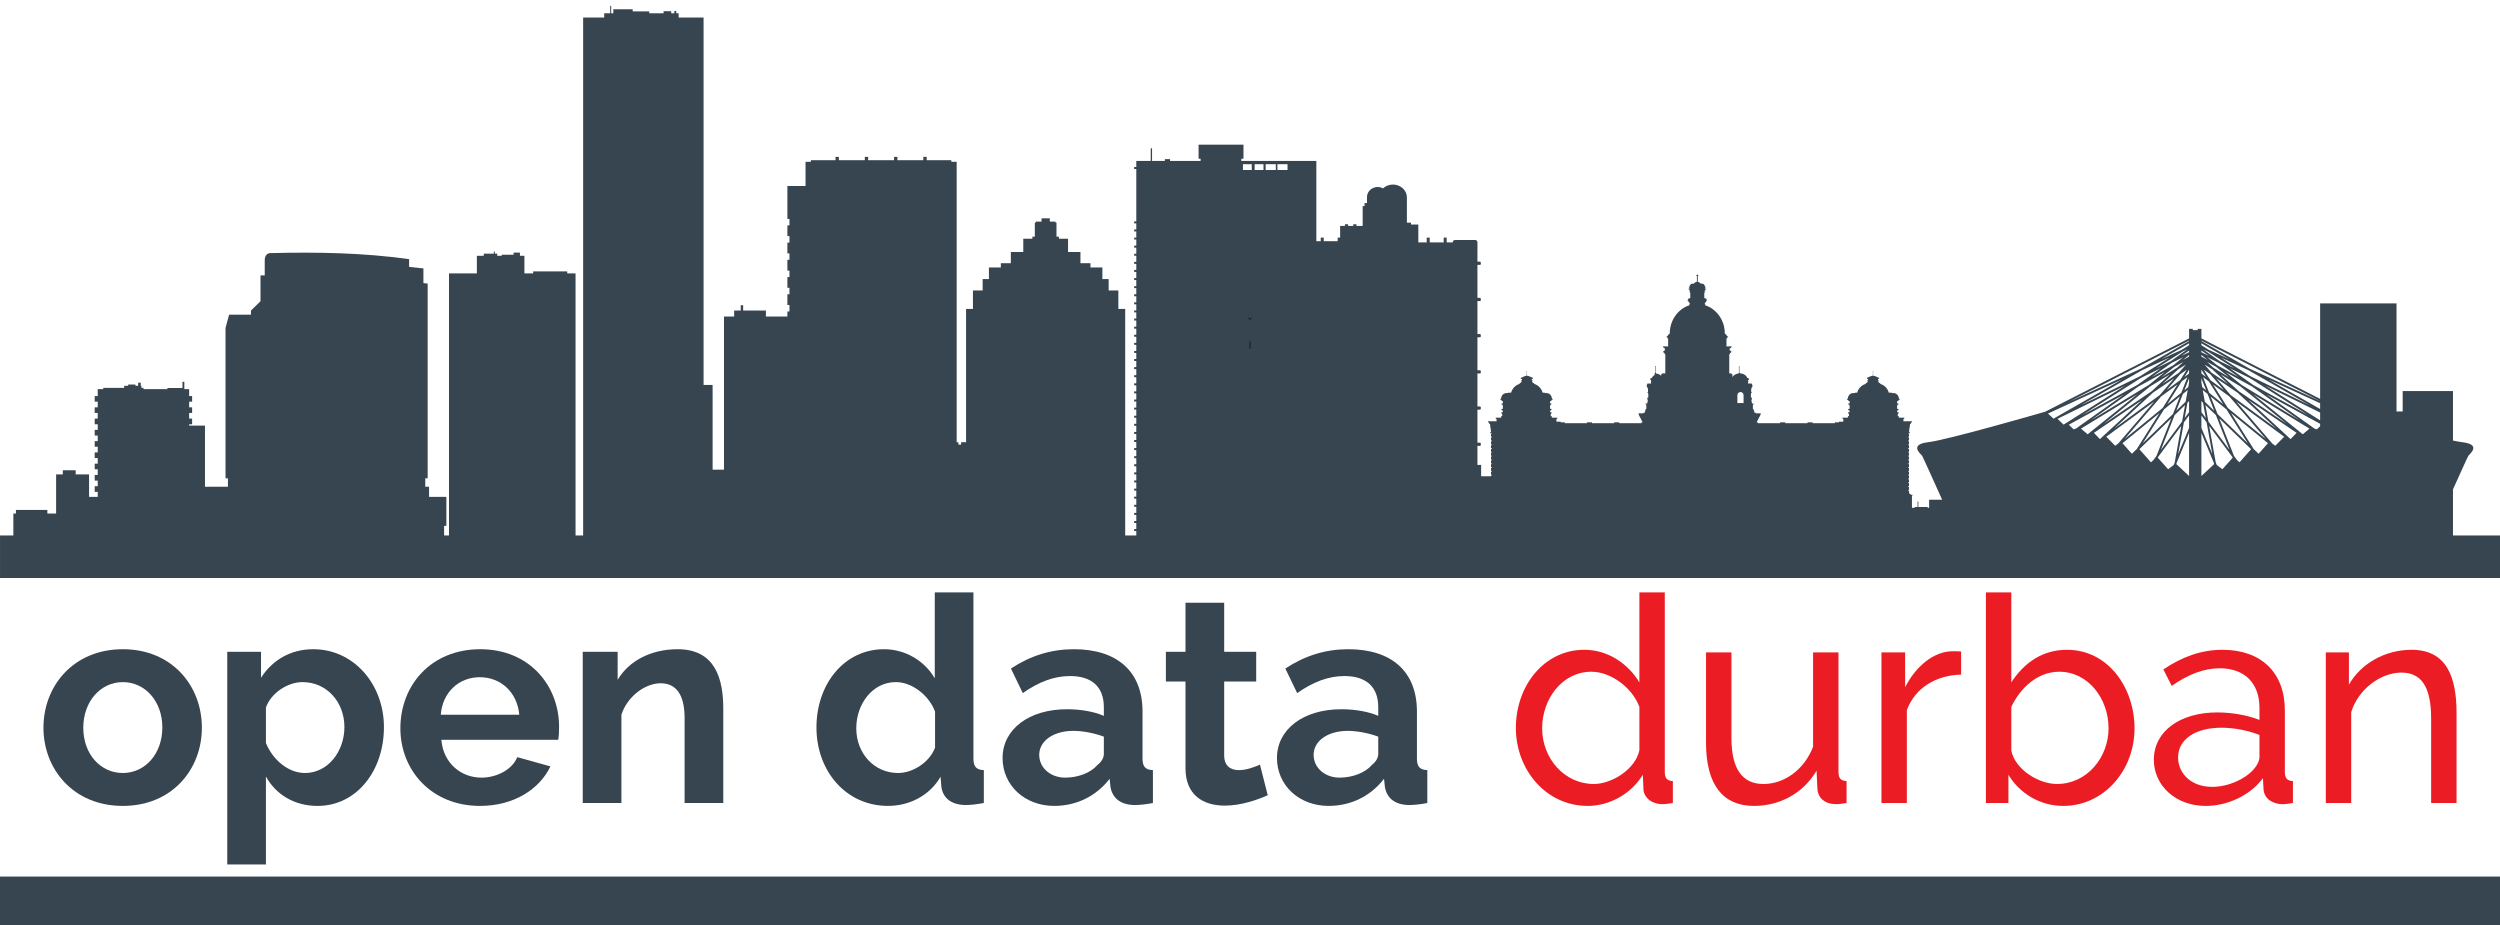 <?xml version="1.0" encoding="UTF-8" standalone="no"?>
<!-- Created with Inkscape (http://www.inkscape.org/) -->

<svg
   xmlns:dc="http://purl.org/dc/elements/1.1/"
   xmlns:cc="http://creativecommons.org/ns#"
   xmlns:rdf="http://www.w3.org/1999/02/22-rdf-syntax-ns#"
   xmlns:svg="http://www.w3.org/2000/svg"
   xmlns="http://www.w3.org/2000/svg"
   xmlns:sodipodi="http://sodipodi.sourceforge.net/DTD/sodipodi-0.dtd"
   xmlns:inkscape="http://www.inkscape.org/namespaces/inkscape"
   id="svg4160"
   version="1.1"
   inkscape:version="0.91 r13725"
   xml:space="preserve"
   width="1063.75"
   height="393.75"
   viewBox="0 0 1063.75 393.75"
   sodipodi:docname="oddlogo.svg"><defs
     id="defs4164"><clipPath
       clipPathUnits="userSpaceOnUse"
       id="clipPath4174"><path
         d="M 0,315 851,315 851,0 0,0 0,315 Z"
         id="path4176"
         inkscape:connector-curvature="0" /></clipPath></defs><sodipodi:namedview
     pagecolor="#ffffff"
     bordercolor="#666666"
     borderopacity="1"
     objecttolerance="10"
     gridtolerance="10"
     guidetolerance="10"
     inkscape:pageopacity="0"
     inkscape:pageshadow="2"
     inkscape:window-width="1609"
     inkscape:window-height="863"
     id="namedview4162"
     showgrid="false"
     inkscape:zoom="0.93160987"
     inkscape:cx="531.875"
     inkscape:cy="196.875"
     inkscape:window-x="0"
     inkscape:window-y="0"
     inkscape:window-maximized="0"
     inkscape:current-layer="g4168" /><g
     id="g4168"
     inkscape:groupmode="layer"
     inkscape:label="oddlogo"
     transform="matrix(1.25,0,0,-1.25,0,393.75)"><g
       id="g4170"><g
         id="g4172"
         clip-path="url(#clipPath4174)"><path
           d="m 423.1,259.111 3.001,0 0,-1.971 -3.001,0 0,1.971 z m 3.978,0 3.013,0 0,-1.971 -3.013,0 0,1.971 z m 3.754,0 3.457,0 0,-1.971 -3.457,0 0,1.971 z m 3.993,0 3.445,0 0,-1.971 -3.445,0 0,1.971 z m 156.581,-78.599 c 0,0.568 0.474,1.034 1.062,1.034 0.563,0 1.041,-0.466 1.041,-1.034 l 0,-2.706 -2.103,0 0,2.706 z m 130.992,5.347 -23.315,-13.337 -0.086,-0.03 -1.856,1.743 25.257,11.624 z m 22.762,13.209 0,-0.177 -16.314,-9.337 -24.621,-11.347 40.935,20.861 z m 0,-1.576 -2.447,-1.549 -7.089,-3.264 9.536,5.457 0,-0.644 z m 0,-2.384 -2.601,-1.261 2.601,1.843 0,-0.582 z m 0,-1.498 -2.134,-1.164 2.134,1.723 0,-0.559 z m 0,-5.57 -0.108,-0.279 -1.442,-1.066 1.55,2.473 0,-1.128 z m 0,-3.27 -0.276,-1.55 -1.323,-1.084 1.599,4.1 0,-1.466 z m 0,-10.081 -1.496,-2.013 0.933,5.234 0.563,0.554 0,-3.775 z m 0,-5.332 -3.709,-8.938 1.95,10.81 1.759,2.362 0,-4.234 z m 0,-16.378 -4.314,4.016 0.069,0.397 4.245,10.248 0,-14.661 z m -5.231,3.74 -1.902,-1.447 -3.492,3.907 0.117,0.312 7.859,10.56 -2.24,-12.487 -0.342,-0.845 z m -6.962,1.609 -0.782,-0.704 -3.942,4.463 10.845,10.499 -5.017,-12.777 -1.104,-1.481 z m -7.265,2.21 -3.201,3.59 12.561,10.247 -7.693,-12.224 -1.667,-1.613 z m -5.685,2.724 -3.043,3.075 16.323,11.975 -12.271,-14.309 -1.009,-0.741 z m -5.221,2.282 -2.032,2.11 16.44,11.183 -14.192,-13.125 -0.216,-0.168 z m -4.151,1.629 -2.285,1.92 19.204,11.719 -16.814,-13.559 -0.105,-0.08 z m -4.768,1.67 -1.661,1.589 18.742,10.267 -16.269,-11.565 -0.812,-0.291 z m 22.656,18.115 -20.225,-9.909 20.866,11.939 9.365,4.315 -10.006,-6.345 z m 10.397,5.106 -4.952,-2.431 9.069,5.735 1.55,0.724 -5.667,-4.028 z m 0.851,-1.396 -7.344,-4.024 6.816,4.841 3.94,1.937 -3.412,-2.754 z m 1.32,-0.827 -5.338,-3.269 4.377,3.541 3.093,1.695 -2.132,-1.967 z m 0.632,-1.698 -5.651,-3.84 5.409,5.004 2.589,1.574 -2.347,-2.738 z m 0.426,-2.512 -4.636,-3.397 4.651,5.423 2.198,1.49 -2.213,-3.516 z m 0.347,-4.347 -4.756,-3.87 4.904,7.767 1.945,1.436 -2.093,-5.333 z m -1.7,-6.121 2.253,5.733 1.649,1.338 -0.723,-3.992 -3.179,-3.079 z m -0.577,-1.476 3.558,3.441 -1.008,-5.626 -7.222,-9.691 4.672,11.876 z m -3.569,1.985 5.365,4.378 -2.352,-5.992 -10.301,-9.97 7.288,11.584 z m -1.025,4.359 5.564,4.085 -5.044,-8.009 -12.945,-10.553 12.425,14.477 z m -2.787,1.281 7.256,4.935 -4.914,-5.726 -15.502,-11.387 13.16,12.178 z m -1,2.105 6.804,4.156 -6.211,-5.74 -16.318,-11.099 15.725,12.683 z m -4.309,0.54 -18.774,-10.286 20.089,12.718 6.768,3.318 -8.083,-5.75 z m 0.326,-0.564 9.034,4.942 -5.426,-4.362 -19.728,-12.035 16.12,11.455 z m -27.489,-10.96 23.038,11.296 -20.965,-13.276 -2.073,1.98 z m 48.98,-4.801 4.251,-10.24 0.073,-0.397 -4.324,-4.016 0,14.653 z m 0,5.959 1.772,-2.362 1.942,-10.821 -3.714,8.944 0,4.239 z m 0,4.873 0.558,-0.545 0.946,-5.243 -1.504,2.013 0,3.775 z m 0,7.766 1.614,-4.094 -1.333,1.084 -0.281,1.545 0,1.465 z m 0,2.938 1.559,-2.473 -1.445,1.066 -0.114,0.279 0,1.128 z m 0,5.001 2.132,-1.723 -2.132,1.164 0,0.559 z m 0,1.521 2.604,-1.843 -2.604,1.261 0,0.582 z m 0,2.442 9.538,-5.447 -7.092,3.258 -2.446,1.549 0,0.64 z m 0,0.936 40.412,-20.589 0,-0.018 -24.085,11.088 -16.327,9.342 0,0.177 z m 40.412,-23.297 -17.631,10.088 17.631,-8.116 0,-1.972 z m 0,-3.858 -18.667,11.816 18.667,-9.158 0,-2.658 z m 0,-2 -1.121,-1.07 -0.815,0.281 -16.263,11.575 18.199,-9.97 0,-0.816 z m -5.903,-2.74 -0.104,0.08 -16.816,13.566 19.207,-11.726 -2.287,-1.92 z m -4.141,-1.629 -0.223,0.168 -14.188,13.13 16.446,-11.188 -2.035,-2.11 z m -5.22,-2.282 -1.015,0.747 -12.272,14.303 16.324,-11.975 -3.037,-3.075 z m -5.681,-2.724 -1.679,1.613 -7.692,12.224 12.567,-10.247 -3.196,-3.59 z m -6.49,-2.914 -0.786,0.704 -1.1,1.471 -5.015,12.787 10.844,-10.499 -3.943,-4.463 z m -8.041,16.067 4.659,-11.88 -7.213,9.682 -1.01,5.635 3.564,-3.437 z m -0.585,1.472 -3.178,3.073 -0.724,3.998 1.655,-1.338 2.247,-5.733 z m 3.051,2.257 -4.748,3.864 -2.096,5.328 1.957,-1.431 4.887,-7.761 z m -4.411,10.231 4.652,-5.417 -4.634,3.397 -2.218,3.516 2.2,-1.496 z m 0.677,1.66 5.419,-5.008 -5.654,3.84 -2.359,2.753 2.594,-1.585 z m 5.745,-2.739 -5.353,3.269 -2.139,1.975 3.102,-1.698 4.39,-3.546 z m 3.314,0.072 -7.354,4.024 -3.413,2.754 3.952,-1.937 6.815,-4.841 z m -1.526,2.984 -4.972,2.432 -5.666,4.032 1.555,-0.724 9.083,-5.74 z m -4.585,3.68 9.365,-4.312 20.876,-11.947 -20.233,9.909 -10.008,6.35 z m 2.926,-3.601 6.783,-3.323 20.074,-12.713 -18.756,10.281 -8.101,5.755 z m -1.282,-1.372 9.037,-4.942 16.117,-11.455 -19.731,12.035 -5.423,4.362 z m -1.764,-0.757 6.816,-4.155 15.745,-12.698 -16.341,11.108 -6.22,5.745 z m -1.44,-1.329 7.262,-4.937 13.161,-12.178 -15.515,11.387 -4.908,5.728 z m 10.742,-22.161 -10.298,9.965 -2.361,5.997 5.359,-4.368 7.3,-11.594 z m -11.842,20.028 5.573,-4.093 12.414,-14.464 -12.941,10.548 -5.046,8.009 z m 3.181,-28.844 -1.898,1.447 -0.352,0.845 -2.245,12.482 7.871,-10.555 0.124,-0.312 -3.5,-3.907 z m 94.507,-37.03 0,14.482 -16.012,0 0,15.678 c 2.506,5.577 5.064,11.208 5.267,11.481 0.39,0.546 4.603,3.813 -2.12,4.596 -0.744,0.084 -1.83,0.282 -3.147,0.559 l 0,16.84 -17.121,0 0,-6.934 -2.094,0 0,36.786 -26.005,0 0,-32.507 -40.412,20.583 0,3.243 -1.251,0 0,-0.43 -1.686,0 0,0.43 -1.259,0 0,-3.243 -49,-24.961 c -2.964,-0.858 -33.386,-9.627 -39.778,-10.366 -6.73,-0.783 -2.501,-4.05 -2.115,-4.596 0.237,-0.331 3.947,-8.553 6.838,-14.987 l -4.436,0 0,-2.757 -0.506,0 0,0.283 -3.156,0 0,1.87 -0.271,0 0,-1.87 -0.953,0 0,-0.283 -0.956,0 0,4.19 0.212,0 0,0.242 -0.614,0 0,0.139 -0.591,0.417 0,0.815 -0.234,0 0,0.338 0.234,0 0,0.951 -0.234,0 0,0.341 0.234,0 0,0.952 -0.234,0 0,0.341 0.234,0 0,0.95 -0.234,0 0,0.343 0.234,0 0,0.956 -0.234,0 0,0.34 0.234,0 0,0.957 -0.234,0 0,0.331 0.234,0 0,0.95 -0.234,0 0,0.343 0.234,0 0,0.955 -0.234,0 0,0.344 0.234,0 0,0.945 -0.234,0 0,0.34 0.234,0 0,0.961 -0.234,0 0,0.337 0.234,0 0,0.961 -0.234,0 0,0.334 0.234,0 0,0.949 -0.234,0 0,0.342 0.234,0 0,0.956 -0.234,0 0,0.336 0.234,0 0,0.956 -0.234,0 0,0.349 0.234,0 0,0.944 -0.234,0 0,0.343 0.234,0 0,0.95 -0.234,0 0,0.203 0.575,0 0,0.292 -0.365,0 0,0.288 0.103,0 0,1 0.083,0 0.179,1.475 0.352,0.287 0,0.362 0.336,0 0,0.361 -2.937,0 0,0.788 0.229,0.059 0,0.14 0.093,0 0,0.237 -1.887,0 0,0.436 -0.357,0.122 0,0.8 0.229,0 0,0.539 -0.462,0 0,0.42 0.343,0.229 0,0.054 0.119,0 0,0.386 -0.462,0 0,1.16 0.297,0.296 0,0.054 0.155,0 0,0.332 -0.452,0 0,0.752 0.396,0.115 0,0.214 0.229,0 0,0.113 0.213,0.091 0,0.053 0.106,0 -0.265,0.363 -0.092,0 c -0.004,1.019 -0.837,1.85 -1.864,1.85 l -0.556,0 0,0.125 -0.989,0 c -0.377,1.392 -1.401,2.489 -2.732,2.927 -0.186,0.257 -0.472,0.457 -0.808,0.624 l 0,0.351 0.121,0.094 0,0.084 0.078,0 0,0.081 -0.354,0 0,0.399 0.217,0.16 0,0.009 0.179,0 0,0.226 -0.101,0 0,0.12 -1.38,0.596 -0.227,0 c -0.008,0.043 -0.044,0.099 -0.092,0.099 l -0.245,0 0,1.47 c 0.025,0.016 0.059,0.029 0.059,0.06 0,0.051 -0.044,0.094 -0.098,0.094 -0.048,0 -0.099,-0.043 -0.099,-0.094 0,-0.036 0.035,-0.055 0.059,-0.065 l 0,-1.465 -0.235,0 c -0.062,0 -0.092,-0.056 -0.098,-0.099 l -0.223,0 -1.39,-0.596 0,-0.12 -0.091,0 0,-0.226 0.169,0 0,-0.009 0.235,-0.164 0,-0.395 -0.369,0 0,-0.081 0.08,0 0,-0.084 0.128,-0.099 0,-0.346 c -0.338,-0.167 -0.637,-0.367 -0.805,-0.624 -1.339,-0.438 -2.362,-1.535 -2.743,-2.927 l -0.743,0 0,-0.125 -0.545,0 c -1.026,0 -1.859,-0.831 -1.865,-1.85 l -0.107,0 -0.257,-0.363 0.107,0 0,-0.053 0.215,-0.091 0,-0.113 0.226,0 0,-0.214 0.396,-0.115 0,-0.752 -0.45,0 0,-0.332 0.164,0 0,-0.054 0.286,-0.296 0,-1.16 -0.464,0 0,-0.386 0.124,0 0,-0.054 0.34,-0.22 0,-0.429 -0.459,0 0,-0.539 0.227,0 0,-0.792 -0.361,-0.13 0,-0.436 -1.887,0 0,-0.237 0.085,0 0,-0.14 0.247,-0.059 0,-0.931 -1.467,0 0,-0.218 -1.4,0 0,-0.297 -7.579,0 0,0.297 -1.741,0 0,-0.297 -7.574,0 0,0.297 -1.743,0 0,-0.297 -7.593,0 0,0.297 -0.413,0 1.316,2.526 0,0.303 0.109,0 0,0.222 -1.674,0 0,0.185 -0.476,0 0,0.498 -0.213,0 0,0.574 -0.338,0.259 0,1.357 0.166,0.129 0,0.153 0.118,0 0,0.178 -0.62,0 0,0.536 c 0,0.038 -0.03,0.064 -0.074,0.064 l -0.06,0 0,0.757 0.039,0 c 0.039,0 0.095,0.04 0.095,0.084 l 0,0.491 c 0,0.044 -0.056,0.093 -0.095,0.093 l -0.242,0 0,1.277 0.228,0.407 0,0.039 0.064,0 0,0.164 -0.192,0 0,1.115 0.083,0 0,0.341 0.209,0.124 0,0.16 0.073,0 0,0.177 0.183,0.094 0,0.057 0.106,0 0,0.092 -0.328,0 0,0.504 c 0,0.13 -0.115,0.238 -0.251,0.238 l -1.117,0 0,1.129 c 0.2,0.085 0.332,0.2 0.332,0.358 0,0.209 -0.283,0.351 -0.608,0.42 -0.361,0.895 -1.361,1.561 -2.579,1.566 l 0,0.064 c 0,0.07 -0.055,0.118 -0.125,0.118 l 0,2.075 c 0.024,0.025 0.07,0.03 0.07,0.066 0,0.078 -0.07,0.152 -0.154,0.152 -0.075,0 -0.143,-0.074 -0.143,-0.152 0,-0.041 0.04,-0.051 0.068,-0.069 l 0,-2.072 -0.003,0 c -0.065,0 -0.116,-0.048 -0.116,-0.118 l 0,-0.083 c 0,-0.016 0.02,-0.016 0.02,-0.026 -0.929,-0.099 -1.722,-0.557 -2.125,-1.219 l 0,0.986 -0.297,0 0,0.249 -0.766,0 0,6.511 0.167,0 0.115,0.397 c 0.252,0.124 0.436,0.271 0.436,0.445 0,0.203 -0.229,0.391 -0.58,0.516 l 0,0.624 0.538,0.282 0,0.233 0.18,0 0,0.187 -1.807,0 0,2.641 0.277,0.221 0,0.185 0.144,0.077 0,0.062 c 0.118,0.029 0.199,0.074 0.199,0.119 0,0.064 -0.178,0.123 -0.448,0.168 -0.105,0.422 -0.377,0.742 -0.743,0.857 0,0.02 0.009,0.039 0.009,0.059 0,4.57 -2.865,8.41 -6.749,9.638 0.025,0.065 0.086,0.113 0.086,0.187 0,0.198 -0.091,0.368 -0.218,0.5 0.249,0.173 0.487,0.427 0.487,0.427 l -0.073,0.137 c 0,0 0.065,-0.004 0.241,0.145 0.181,0.147 0.23,0.094 0.23,0.094 l 0,0.119 -0.352,0.075 0.044,0.139 0.164,0.09 -0.086,0.103 0.086,0.113 c 0,0 -0.158,0 -0.435,0.163 -0.144,0.079 -0.292,0.133 -0.407,0.159 l 0,1.793 0.233,0.182 0,0.095 0.089,0 0,0.095 -0.238,0 0,0.36 0.266,0 0,0.37 0.221,0.101 0,0.098 0.107,0 0,0.089 -0.465,0 0,0.234 0.228,0.203 0,0.094 0.094,0 0,0.099 -0.318,0 c -0.004,0.585 -0.421,1.055 -0.929,1.07 l 0,0.016 -0.54,0 c -0.217,0.306 -0.53,0.509 -0.898,0.584 l 0,0.015 c 0,0.046 -0.043,0.062 -0.073,0.079 l 0,1.946 c 0.144,0.024 0.271,0.069 0.271,0.149 0,0.087 -0.167,0.159 -0.371,0.178 l 0,0.425 -0.104,0 0,-0.425 c -0.206,-0.019 -0.371,-0.091 -0.371,-0.178 0,-0.08 0.13,-0.125 0.276,-0.149 l 0,-1.946 c -0.032,-0.017 -0.073,-0.033 -0.073,-0.079 l 0,-0.005 c -0.374,-0.066 -0.697,-0.273 -0.927,-0.594 l -0.537,0 0,-0.016 c -0.517,-0.02 -0.937,-0.49 -0.937,-1.07 l -0.317,0 0,-0.099 0.099,0 0,-0.094 0.221,-0.203 0,-0.234 -0.464,0 0,-0.089 0.109,0 0,-0.098 0.218,-0.103 0,-0.368 0.266,0 0,-0.36 -0.237,0 0,-0.095 0.093,0 0,-0.095 0.228,-0.177 0,-1.798 c -0.111,-0.026 -0.261,-0.08 -0.406,-0.159 -0.276,-0.163 -0.435,-0.163 -0.435,-0.163 l 0.084,-0.113 -0.084,-0.103 0.164,-0.09 0.045,-0.139 -0.353,-0.075 0,-0.119 c 0,0 0.046,0.053 0.228,-0.094 0.184,-0.149 0.244,-0.145 0.244,-0.145 l -0.078,-0.137 c 0,0 0.241,-0.254 0.5,-0.427 -0.137,-0.132 -0.226,-0.302 -0.226,-0.5 0,-0.074 0.061,-0.122 0.081,-0.183 -3.878,-1.232 -6.74,-5.072 -6.74,-9.642 0,-0.02 0.004,-0.039 0.004,-0.059 -0.364,-0.115 -0.637,-0.435 -0.74,-0.857 -0.27,-0.045 -0.448,-0.104 -0.448,-0.168 0,-0.045 0.077,-0.09 0.205,-0.119 l 0,-0.062 0.143,-0.077 0,-0.185 0.28,-0.221 0,-2.641 -1.818,0 0,-0.187 0.194,0 0,-0.233 0.525,-0.282 0,-0.624 c -0.353,-0.125 -0.575,-0.313 -0.575,-0.516 0,-0.174 0.179,-0.321 0.433,-0.445 l 0.117,-0.397 0.162,0 0,-6.511 -1.113,0 0,-0.249 -0.298,0 0,-0.565 c -0.441,0.437 -1.06,0.719 -1.777,0.798 0.005,0.01 0.02,0.01 0.02,0.026 l 0,0.083 c 0,0.07 -0.036,0.118 -0.115,0.118 l 0,2.075 c 0.036,0.025 0.079,0.03 0.079,0.066 0,0.078 -0.079,0.152 -0.157,0.152 -0.089,0 -0.158,-0.074 -0.158,-0.152 0,-0.036 0.051,-0.041 0.074,-0.066 l 0,-2.075 -0.005,0 c -0.059,0 -0.11,-0.048 -0.11,-0.118 l 0,-0.064 c -0.02,0 -0.043,-0.005 -0.064,-0.005 l 0,-0.525 c -0.418,-0.273 -0.782,-0.6 -0.954,-1.036 -0.329,-0.069 -0.595,-0.211 -0.595,-0.42 0,-0.158 0.132,-0.273 0.321,-0.358 l 0,-1.129 -1.119,0 c -0.129,0 -0.244,-0.108 -0.244,-0.238 l 0,-0.504 -0.321,0 0,-0.092 0.103,0 0,-0.057 0.185,-0.094 0,-0.177 0.068,0 0,-0.16 0.204,-0.124 0,-0.341 0.093,0 0,-1.115 -0.197,0 0,-0.164 0.068,0 0,-0.039 0.223,-0.407 0,-1.277 -0.242,0 c -0.049,0 -0.084,-0.049 -0.084,-0.093 l 0,-0.491 c 0,-0.044 0.035,-0.084 0.084,-0.084 l 0.045,0 0,-0.757 -0.064,0 c -0.035,0 -0.065,-0.026 -0.065,-0.064 l 0,-0.536 -0.618,0 0,-0.178 0.108,0 0,-0.153 0.167,-0.135 0,-1.351 -0.336,-0.259 0,-0.574 -0.206,0 0,-0.498 -0.471,0 0,-0.185 -1.668,0 0,-0.222 0.112,0 0,-0.303 1.308,-2.526 -0.417,0 0,-0.297 -7.552,0 0,0.297 -1.724,0 0,-0.297 -7.547,0 0,0.297 -1.725,0 0,-0.297 -7.536,0 0,0.297 -1.401,0 0,0.218 -1.443,0 0,0.931 0.226,0.059 0,0.14 0.091,0 0,0.237 -1.876,0 0,0.436 -0.362,0.122 0,0.8 0.219,0 0,0.539 -0.449,0 0,0.42 0.338,0.229 0,0.054 0.128,0 0,0.386 -0.466,0 0,1.15 0.288,0.306 0,0.054 0.161,0 0,0.332 -0.449,0 0,0.752 0.394,0.115 0,0.214 0.226,0 0,0.113 0.207,0.091 0,0.053 0.112,0 -0.254,0.363 -0.093,0 c -0.006,1.019 -0.846,1.85 -1.874,1.85 l -0.543,0 0,0.125 -0.734,0 c -0.372,1.392 -1.402,2.489 -2.717,2.937 -0.185,0.247 -0.467,0.447 -0.804,0.614 l 0,0.346 0.121,0.099 0,0.084 0.073,0 0,0.081 -0.353,0 0,0.395 0.224,0.164 0,0.009 0.173,0 0,0.226 -0.088,0 0,0.12 -1.382,0.596 -0.222,0 c 0,0.043 -0.052,0.099 -0.1,0.099 l -0.238,0 0,1.465 c 0.026,0.01 0.055,0.029 0.055,0.065 0,0.051 -0.04,0.094 -0.096,0.094 -0.048,0 -0.098,-0.043 -0.098,-0.094 0,-0.036 0.044,-0.044 0.059,-0.06 l 0,-1.47 -0.225,0 c -0.066,0 -0.102,-0.056 -0.112,-0.099 l -0.217,0 -1.376,-0.596 0,-0.12 -0.102,0 0,-0.226 0.181,0 0,-0.009 0.223,-0.16 0,-0.399 -0.364,0 0,-0.081 0.069,0 0,-0.084 0.131,-0.099 0,-0.346 c -0.332,-0.167 -0.629,-0.367 -0.802,-0.624 -1.314,-0.438 -2.345,-1.535 -2.721,-2.927 l -0.99,0 0,-0.125 -0.54,0 c -1.013,0 -1.857,-0.831 -1.861,-1.85 l -0.094,0 -0.252,-0.363 0.108,0 0,-0.053 0.212,-0.091 0,-0.113 0.229,0 0,-0.214 0.383,-0.115 0,-0.752 -0.447,0 0,-0.332 0.164,0 0,-0.054 0.283,-0.306 0,-1.15 -0.463,0 0,-0.386 0.13,0 0,-0.054 0.333,-0.229 0,-0.42 -0.457,0 0,-0.539 0.229,0 0,-0.792 -0.364,-0.13 0,-0.436 -1.875,0 0,-0.237 0.089,0 0,-0.14 0.227,-0.059 0,-0.788 -2.917,0 0,-0.361 0.332,0 0,-0.362 0.365,-0.287 0.169,-1.475 0.096,0 0,-1 0.102,0 0,-0.288 -0.367,0 0,-0.292 0.57,0 0,-0.203 -0.244,0 0,-0.95 0.244,0 0,-0.343 -0.244,0 0,-0.944 0.244,0 0,-0.349 -0.244,0 0,-0.956 0.244,0 0,-0.336 -0.244,0 0,-0.956 0.244,0 0,-0.342 -0.244,0 0,-0.949 0.244,0 0,-0.334 -0.244,0 0,-0.961 0.244,0 0,-0.337 -0.244,0 0,-0.961 0.244,0 0,-0.34 -0.244,0 0,-0.945 0.244,0 0,-0.344 -0.244,0 0,-0.955 0.244,0 0,-0.343 -0.244,0 0,-0.95 0.244,0 0,-0.331 -0.244,0 0,-0.957 0.244,0 0,-0.34 -0.244,0 0,-0.244 -3.362,0 0,3.863 -1.252,0 0,6.498 0.861,0 c 0.155,0 0.28,0.115 0.28,0.256 l 0,0.573 c 0,0.131 -0.125,0.256 -0.28,0.256 l -0.861,0 0,11.236 0.861,0 c 0.155,0 0.28,0.114 0.28,0.259 l 0,0.57 c 0,0.134 -0.125,0.253 -0.28,0.253 l -0.861,0 0,11.241 0.861,0 c 0.155,0 0.28,0.114 0.28,0.259 l 0,0.558 c 0,0.139 -0.125,0.258 -0.28,0.258 l -0.861,0 0,11.248 0.861,0 c 0.155,0 0.28,0.113 0.28,0.257 l 0,0.56 c 0,0.141 -0.125,0.257 -0.28,0.257 l -0.861,0 0,11.247 0.861,0 c 0.155,0 0.28,0.115 0.28,0.261 l 0,0.558 c 0,0.137 -0.125,0.256 -0.28,0.256 l -0.861,0 0,11.241 0.861,0 c 0.155,0 0.28,0.119 0.28,0.259 l 0,0.563 c 0,0.14 -0.125,0.258 -0.28,0.258 l -0.861,0 0,6.662 c 0,0.397 -0.356,0.724 -0.787,0.724 l -6.828,0 c -0.435,0 -0.78,-0.327 -0.78,-0.724 l 0,-0.099 -2.084,0 0,1.639 -1.009,0 0,-1.639 -4.76,0 0,1.639 -1.015,0 0,-1.639 -2.859,0 0,6.078 -2.494,0 0,0.651 -1.399,0 0,8.613 c 0,2.393 -2.133,4.357 -4.743,4.357 -1.324,0 -2.513,-0.499 -3.379,-1.301 -0.536,0.268 -1.11,0.471 -1.763,0.471 -2.024,0 -3.694,-1.521 -3.694,-3.388 l 0,-2.094 -0.827,0 0,-1.016 -0.649,0 0,-6.76 -2.12,0 0,0.575 -1.085,0 0,-0.575 -1.737,0 0,0.575 -1.082,0 0,-0.575 -1.648,0 0,-3.972 -0.831,0 0,-1.222 -4.751,0 0,1.222 -1.019,0 0,-1.222 -1.492,0 0,27.317 -25.544,0 0,0.747 0.736,0 0,4.789 -15.283,0 0,-4.789 0.691,0 0,-0.747 -10.401,0 0,0.613 -1.77,0 0,-0.613 -4.359,0 0,4.289 -0.448,0 0,-4.289 -4.914,0 0,-2.061 -0.729,0 0,-0.683 0.729,0 0,-17.838 -0.729,0 0,-0.67 0.729,0 0,-2.074 -0.729,0 0,-0.681 0.729,0 0,-2.078 -0.729,0 0,-0.679 0.729,0 0,-2.07 -0.729,0 0,-0.684 0.729,0 0,-2.084 -0.729,0 0,-0.668 0.729,0 0,-2.081 -0.729,0 0,-0.677 0.729,0 0,-2.081 -0.729,0 0,-0.679 0.729,0 0,-2.079 -0.729,0 0,-0.686 0.729,0 0,-2.074 -0.729,0 0,-0.673 0.729,0 0,-2.08 -0.729,0 0,-0.679 0.729,0 0,-2.07 -0.729,0 0,-0.684 0.729,0 0,-2.079 -0.729,0 0,-0.668 0.729,0 0,-2.091 -0.729,0 0,-0.672 0.729,0 0,-2.087 -0.729,0 0,-0.673 0.729,0 0,-2.075 -0.729,0 0,-0.678 0.729,0 0,-2.081 -0.729,0 0,-0.678 0.729,0 0,-2.081 -0.729,0 0,-0.678 0.729,0 0,-2.074 -0.729,0 0,-0.68 0.729,0 0,-2.084 -0.729,0 0,-0.674 0.729,0 0,-2.075 -0.729,0 0,-0.678 0.729,0 0,-2.076 -0.729,0 0,-0.682 0.729,0 0,-2.076 -0.729,0 0,-0.679 0.729,0 0,-2.08 -0.729,0 0,-0.674 0.729,0 0,-2.08 -0.729,0 0,-0.677 0.729,0 0,-2.081 -0.729,0 0,-0.678 0.729,0 0,-2.081 -0.729,0 0,-0.672 0.729,0 0,-2.081 -0.729,0 0,-0.68 0.729,0 0,-2.078 -0.729,0 0,-0.681 0.729,0 0,-2.073 -0.729,0 0,-0.674 0.729,0 0,-2.085 -0.729,0 0,-0.679 0.729,0 0,-2.074 -0.729,0 0,-0.668 0.729,0 0,-2.091 -0.729,0 0,-0.679 0.729,0 0,-2.075 -0.729,0 0,-0.678 0.729,0 0,-2.081 -0.729,0 0,-0.673 0.729,0 0,-2.079 -0.729,0 0,-0.681 0.729,0 0,-2.078 -0.729,0 0,-0.68 0.729,0 0,-2.08 -0.729,0 0,-0.678 0.729,0 0,-2.079 -0.729,0 0,-0.675 0.729,0 0,-2.08 -0.729,0 0,-0.683 0.729,0 0,-1.49 -3.778,0 0,77.126 -2.328,0 0,6.285 -3.3,0 0,3.882 -2.139,0 0,3.939 -4.052,0 0,1.444 -3.412,0 0,3.818 -4.223,0 0,4.512 -3.096,0 0,0.707 -0.841,0 0,4.805 -0.348,0 0,0.322 -1.921,0 0,1.115 -2.822,0 0,-1.115 -1.933,0 0,-0.322 -0.351,0 0,-4.805 -0.832,0 0,-0.707 -3.095,0 0,-4.512 -4.235,0 0,-3.818 -3.403,0 0,-1.444 -4.056,0 0,-3.939 -2.134,0 0,-3.882 -3.308,0 0,-6.285 -2.338,0 0,-45.371 -1.693,0 0,-0.813 -0.932,0 0,0.813 -0.574,0 0,95.44 -1.824,0 0,0.551 -8.373,0 0,1.143 -1.16,0 0,-1.143 -8.815,0 0,1.143 -1.138,0 0,-1.143 -8.826,0 0,1.143 -1.134,0 0,-1.143 -8.831,0 0,1.143 -1.138,0 0,-1.143 -8.391,0 0,-0.551 -1.817,0 0,-8.23 -6.177,0 0,-11.223 0.7,0 0,-2.19 -0.7,0 0,-3.664 0.7,0 0,-2.199 -0.7,0 0,-3.661 0.7,0 0,-2.197 -0.7,0 0,-3.657 0.7,0 0,-2.208 -0.7,0 0,-3.654 0.7,0 0,-2.199 -0.7,0 0,-3.664 0.7,0 0,-2.196 -0.7,0 0,-1.732 -7.313,0 0,2.05 -7.747,0 0,1.827 -0.811,0 0,-1.827 -2.249,0 0,-2.05 -3.467,0 0,-52.121 -3.868,0 0,28.84 -3.076,0 0,125.08 -8.483,0 0,1.435 -0.818,0 0,0.809 -0.648,0 0,-0.809 -1.07,0 0,0.724 -2.595,0 0,-0.724 -4.888,0 0,0.644 -5.627,0 0,0.734 -6.596,0 0,-1.378 -0.728,0 0,2.521 -0.337,0 0,-2.521 -2.035,0 0,-1.435 -7.171,0 0,-176.32 -2.585,0 0,89.218 -2.834,0 0,0.675 -11.594,0 0,-0.675 -2.975,0 0,5.985 -1.53,0 0,1.085 -2.155,0 0,-0.719 -4.045,0 0,-0.366 -1.531,0 0,0.729 -0.813,0 0,0.716 -0.351,0 0,-0.716 -3.423,0 0,-0.729 -2.344,0 0,-5.985 -9.483,0 0,-89.218 -1.668,0 0,3.273 0.771,0 0,9.875 -5.897,0 0,3.457 -1.283,0 0,2.848 0.812,0 0,66.305 c -0.481,0.07 -0.956,0.099 -1.446,0.154 l 0,4.997 c -1.625,0.198 -3.248,0.354 -4.873,0.529 l 0,2.63 c -15.78,2.186 -31.058,2.438 -47.277,2.056 -1.526,-0.035 -1.867,-1.615 -1.867,-2.328 l 0,-5.265 c -0.481,-0.005 -0.965,0.01 -1.441,0.005 l 0,-8.802 -3.24,-3.163 0,-1.393 -7.443,0 -1.218,-4.515 0,-51.21 0.811,0 0,-2.848 -7.806,0 0,20.805 -5.387,0 0,0.461 1.01,0 0,1.923 -1.01,0 0,1.92 1.01,0 0,1.912 -1.01,0 0,1.926 1.01,0 0,1.908 -1.01,0 0,2.363 -1.639,0 0,2.484 -0.634,0 0,-2.095 -5.121,0 0,-0.389 -8.132,0 0,0.439 -0.728,0 0,0.7 -0.228,0 0,1.069 -0.878,0 0,-1.069 -0.92,0 0,0.434 -2.487,0 0,-0.434 -1.341,0 0,-0.7 -7.117,0 0,-0.439 -1.902,0 0,-2.363 -1.026,0 0,-1.908 1.026,0 0,-1.926 -1.026,0 0,-1.912 1.026,0 0,-1.92 -1.026,0 0,-1.923 1.026,0 0,-1.91 -1.026,0 0,-1.933 1.026,0 0,-1.902 -1.026,0 0,-1.92 1.026,0 0,-1.922 -1.026,0 0,-1.918 1.026,0 0,-1.916 -1.026,0 0,-1.916 1.026,0 0,-1.923 -1.026,0 0,-1.916 1.026,0 0,-1.916 -1.026,0 0,-1.926 1.026,0 0,-1.705 -2.947,0 0,7.642 -4.556,0 0,1.412 -4.377,0 0,-1.412 -2.284,0 0,-13.322 -2.977,0 0,1.233 -10.697,0 0,-1.233 -0.877,0 0,-7.468 -4.542,0 0,-14.482 851,0 z"
           style="fill:#374550;fill-opacity:1;fill-rule:evenodd;stroke:none"
           id="path4178"
           inkscape:connector-curvature="0" /><g
           id="g4180"
           transform="translate(425.714,196.278)"><path
             d="m 0,0 -0.271,0 -0.156,0 0,2.199 c 0,0.145 0.092,0.257 0.156,0.378 l 0,0.165 C -0.109,2.605 0,2.424 0,2.199 L 0,0 Z"
             style="fill:#231f20;fill-opacity:1;fill-rule:evenodd;stroke:none"
             id="path4182"
             inkscape:connector-curvature="0" /></g><g
           id="g4184"
           transform="translate(426.05,206.577)"><path
             d="M 0,0 -1.1,-0.742 0,0.53 0,0 Z"
             style="fill:#231f20;fill-opacity:1;fill-rule:evenodd;stroke:none"
             id="path4186"
             inkscape:connector-curvature="0" /></g><g
           id="g4188"
           transform="translate(424.946,207.107)"><path
             d="M 0,0 1.107,-1.28 0,-0.536 0,0 Z"
             style="fill:#231f20;fill-opacity:1;fill-rule:evenodd;stroke:none"
             id="path4190"
             inkscape:connector-curvature="0" /></g><path
           d="m 0,0 851,0 0,16.618 -851,0 L 0,0 Z"
           style="fill:#374550;fill-opacity:1;fill-rule:nonzero;stroke:none"
           id="path4192"
           inkscape:connector-curvature="0" /><g
           id="g4194"
           transform="translate(41.807,51.87)"><path
             d="m 0,0 c 7.562,0 13.454,6.478 13.454,15.516 0,8.939 -5.892,15.425 -13.454,15.425 -7.565,0 -13.458,-6.582 -13.458,-15.526 C -13.458,6.383 -7.565,0 0,0 m -27.016,15.415 c 0,14.341 10.316,26.722 27.016,26.722 16.697,0 26.913,-12.381 26.913,-26.722 0,-14.143 -10.116,-26.618 -26.913,-26.618 -16.8,0 -27.016,12.475 -27.016,26.618"
             style="fill:#374550;fill-opacity:1;fill-rule:nonzero;stroke:none"
             id="path4196"
             inkscape:connector-curvature="0" /></g><g
           id="g4198"
           transform="translate(117.237,67.488)"><path
             d="m 0,0 c 0,8.64 -6.089,15.323 -14.242,15.323 -5.008,0 -10.704,-3.635 -12.474,-8.648 l 0,-12.08 c 2.359,-5.796 7.662,-10.213 13.262,-10.213 C -5.501,-15.618 0,-8.154 0,0 m -26.716,-16.804 0,-29.955 -13.162,0 0,72.393 11.493,0 0,-8.837 c 3.831,5.99 10.021,9.722 17.777,9.722 13.85,0 24.065,-11.985 24.065,-26.519 0,-15.033 -9.427,-26.821 -22.592,-26.821 -7.953,0 -14.243,3.929 -17.581,10.017"
             style="fill:#374550;fill-opacity:1;fill-rule:nonzero;stroke:none"
             id="path4200"
             inkscape:connector-curvature="0" /></g><g
           id="g4202"
           transform="translate(176.76,71.709)"><path
             d="M 0,0 C -0.688,7.663 -6.289,12.769 -13.458,12.769 -20.531,12.769 -26.127,7.663 -26.721,0 L 0,0 Z m -40.47,-4.619 c 0,14.64 10.412,26.917 27.208,26.917 16.796,0 26.816,-12.474 26.816,-26.424 0,-1.669 -0.097,-3.339 -0.291,-4.42 l -39.786,0 c 0.688,-8.052 6.781,-12.87 13.652,-12.87 5.21,0 10.513,2.751 12.183,6.973 l 11.296,-3.14 c -3.731,-7.858 -12.574,-13.459 -23.965,-13.459 -16.601,0 -27.113,12.181 -27.113,26.423"
             style="fill:#374550;fill-opacity:1;fill-rule:nonzero;stroke:none"
             id="path4204"
             inkscape:connector-curvature="0" /></g><g
           id="g4206"
           transform="translate(246.202,41.652)"><path
             d="m 0,0 -13.162,0 0,28.876 c 0,8.256 -3.046,11.887 -8.153,11.887 -5.306,0 -11.392,-4.517 -13.358,-10.706 l 0,-30.057 -13.162,0 0,51.47 11.884,0 0,-9.526 c 3.833,6.481 11.392,10.41 20.431,10.41 C -2.65,52.354 0,42.14 0,32.118 L 0,0 Z"
             style="fill:#374550;fill-opacity:1;fill-rule:nonzero;stroke:none"
             id="path4208"
             inkscape:connector-curvature="0" /></g><g
           id="g4210"
           transform="translate(318.293,60.508)"><path
             d="m 0,0 0,12.282 c -2.157,5.696 -7.953,10.022 -13.358,10.022 -7.957,0 -13.458,-7.468 -13.458,-15.722 0,-8.547 6.092,-15.22 14.242,-15.22 5.013,0 10.709,3.632 12.574,8.638 m -40.37,6.878 c 0,14.832 9.528,26.621 22.984,26.621 7.467,0 13.951,-4.127 17.291,-9.92 l 0,29.27 13.161,0 0,-56.578 c 0,-2.75 0.985,-3.83 3.538,-3.931 l 0,-11.195 c -2.654,-0.494 -4.714,-0.689 -6.289,-0.689 -4.81,0.099 -7.561,2.357 -8.154,6.09 l -0.292,3.537 c -3.734,-6.485 -10.708,-9.924 -17.877,-9.924 -14.246,0 -24.362,11.788 -24.362,26.719"
             style="fill:#374550;fill-opacity:1;fill-rule:nonzero;stroke:none"
             id="path4212"
             inkscape:connector-curvature="0" /></g><g
           id="g4214"
           transform="translate(373.594,54.618)"><path
             d="m 0,0 c 1.373,1.079 2.155,2.453 2.155,3.729 l 0,5.897 c -3.14,1.178 -7.067,1.967 -10.411,1.967 -6.777,0 -11.588,-3.44 -11.588,-8.155 0,-4.418 3.83,-7.763 8.837,-7.763 4.421,0 8.743,1.67 11.007,4.325 m -32.32,2.357 c 0,9.824 9.038,16.599 21.902,16.599 4.621,0 9.235,-0.784 12.573,-2.258 l 0,2.947 c 0,6.778 -3.925,10.607 -11.492,10.607 -5.5,0 -10.607,-1.964 -16.107,-5.796 l -4.027,8.354 c 6.68,4.416 13.749,6.579 21.411,6.579 14.736,0 23.382,-7.562 23.382,-21.217 l 0,-16.011 c 0,-2.75 0.981,-3.83 3.534,-3.932 l 0,-11.195 c -2.453,-0.493 -4.716,-0.688 -6.284,-0.688 -4.912,0.098 -7.467,2.452 -8.154,6.09 l -0.297,2.847 c -4.615,-5.992 -11.391,-9.234 -18.857,-9.234 -10.02,0 -17.584,6.977 -17.584,16.308"
             style="fill:#374550;fill-opacity:1;fill-rule:nonzero;stroke:none"
             id="path4216"
             inkscape:connector-curvature="0" /></g><g
           id="g4218"
           transform="translate(431.542,44.302)"><path
             d="m 0,0 c -3.54,-1.567 -9.039,-3.535 -14.634,-3.535 -7.268,0 -13.362,3.535 -13.362,12.67 l 0,29.571 -6.677,0 0,10.114 6.677,0 0,16.7 13.167,0 0,-16.7 10.898,0 0,-10.114 -10.898,0 0,-25.147 c 0,-3.636 2.257,-5.013 5.006,-5.013 2.75,0 5.599,1.182 7.17,1.864 L 0,0 Z"
             style="fill:#374550;fill-opacity:1;fill-rule:nonzero;stroke:none"
             id="path4220"
             inkscape:connector-curvature="0" /></g><g
           id="g4222"
           transform="translate(467,54.618)"><path
             d="m 0,0 c 1.374,1.079 2.158,2.453 2.158,3.729 l 0,5.897 c -3.142,1.178 -7.07,1.967 -10.413,1.967 -6.777,0 -11.587,-3.44 -11.587,-8.155 0,-4.418 3.83,-7.763 8.837,-7.763 4.42,0 8.742,1.67 11.005,4.325 m -32.32,2.357 c 0,9.824 9.038,16.599 21.904,16.599 4.619,0 9.234,-0.784 12.574,-2.258 l 0,2.947 c 0,6.778 -3.928,10.607 -11.493,10.607 -5.501,0 -10.606,-1.964 -16.108,-5.796 l -4.029,8.354 c 6.684,4.416 13.75,6.579 21.414,6.579 14.734,0 23.38,-7.562 23.38,-21.217 l 0,-16.011 c 0,-2.75 0.981,-3.83 3.535,-3.932 l 0,-11.195 c -2.454,-0.493 -4.715,-0.688 -6.284,-0.688 -4.912,0.098 -7.467,2.452 -8.155,6.09 l -0.295,2.847 c -4.615,-5.992 -11.394,-9.234 -18.858,-9.234 -10.02,0 -17.585,6.977 -17.585,16.308"
             style="fill:#374550;fill-opacity:1;fill-rule:nonzero;stroke:none"
             id="path4224"
             inkscape:connector-curvature="0" /></g><g
           id="g4226"
           transform="translate(558.049,59.626)"><path
             d="m 0,0 0,14.733 c -2.458,6.682 -9.823,11.985 -16.309,11.985 -10.114,0 -16.796,-9.431 -16.796,-19.254 0,-10.311 7.663,-18.96 17.584,-18.96 6.19,0 14.244,5.109 15.521,11.496 m -42.043,7.564 c 0,14.54 9.728,26.622 23.281,26.622 8.25,0 15.029,-4.914 18.762,-11.101 l 0,30.645 8.643,0 0,-61.097 c 0,-2.162 0.788,-3.047 2.749,-3.142 l 0,-7.465 c -1.373,-0.197 -2.552,-0.392 -3.433,-0.392 -3.932,0 -6.485,2.359 -6.587,5.205 l -0.197,4.815 c -4.025,-6.587 -11.39,-10.613 -18.76,-10.613 -14.243,0 -24.458,12.377 -24.458,26.523"
             style="fill:#ec1c24;fill-opacity:1;fill-rule:nonzero;stroke:none"
             id="path4228"
             inkscape:connector-curvature="0" /></g><g
           id="g4230"
           transform="translate(580.732,62.178)"><path
             d="m 0,0 0,30.749 8.647,0 0,-29.073 c 0,-10.515 3.634,-15.724 10.903,-15.724 7.069,0 13.849,4.819 16.891,12.678 l 0,32.119 8.647,0 0,-40.668 c 0,-2.162 0.783,-3.047 2.75,-3.142 l 0,-7.464 c -1.471,-0.198 -2.554,-0.393 -3.437,-0.393 -3.932,0 -6.29,2.061 -6.486,5.205 l -0.291,6.188 C 33.104,-17.187 25.146,-21.511 16.31,-21.511 5.599,-21.511 0,-14.143 0,0"
             style="fill:#ec1c24;fill-opacity:1;fill-rule:nonzero;stroke:none"
             id="path4232"
             inkscape:connector-curvature="0" /></g><g
           id="g4234"
           transform="translate(667.562,85.363)"><path
             d="m 0,0 c -8.646,-0.195 -15.719,-4.619 -18.469,-12.083 l 0,-31.628 -8.644,0 0,51.274 8.056,0 0,-11.885 c 3.537,7.071 9.726,12.276 16.209,12.276 1.274,0 2.16,0 2.848,-0.095 L 0,0 Z"
             style="fill:#ec1c24;fill-opacity:1;fill-rule:nonzero;stroke:none"
             id="path4236"
             inkscape:connector-curvature="0" /></g><g
           id="g4238"
           transform="translate(717.755,67.09)"><path
             d="m 0,0 c 0,10.021 -6.876,19.254 -16.801,19.254 -7.365,0 -13.257,-5.5 -16.303,-11.984 l 0,-14.833 c 1.277,-6.483 9.331,-11.397 15.52,-11.397 C -7.268,-18.96 0,-9.824 0,0 m -34.089,-15.81 0,-9.627 -7.661,0 0,71.704 8.646,0 0,-30.646 c 4.324,6.68 10.608,11.101 18.958,11.101 C -0.1,26.722 8.838,13.754 8.838,0 c 0,-14.438 -10.51,-26.423 -24.261,-26.423 -7.958,0 -14.931,4.323 -18.666,10.613"
             style="fill:#ec1c24;fill-opacity:1;fill-rule:nonzero;stroke:none"
             id="path4240"
             inkscape:connector-curvature="0" /></g><g
           id="g4242"
           transform="translate(767.256,53.239)"><path
             d="m 0,0 c 1.275,1.473 1.863,2.951 1.863,4.026 l 0,7.569 c -4.027,1.572 -8.743,2.451 -12.964,2.451 -8.837,0 -14.735,-3.928 -14.735,-10.115 0,-5.3 4.323,-10.017 11.592,-10.017 5.501,0 11.297,2.649 14.244,6.086 m -34.085,3.146 c 0,9.724 8.939,16.108 21.609,16.108 5.008,0 10.413,-0.981 14.339,-2.553 l 0,4.128 c 0,8.347 -5.009,13.453 -13.552,13.453 -5.305,0 -10.709,-2.063 -16.31,-5.988 l -2.844,5.598 c 6.578,4.422 13.062,6.68 20.133,6.68 13.066,0 21.22,-7.664 21.22,-20.626 l 0,-20.926 c 0,-2.163 0.784,-3.047 2.75,-3.142 l 0,-7.465 c -1.276,-0.197 -2.553,-0.392 -3.538,-0.392 -2.847,0 -6.284,1.474 -6.479,5.205 l -0.196,3.631 c -4.62,-6.187 -12.478,-9.429 -19.453,-9.429 -10.314,0 -17.679,6.977 -17.679,15.718"
             style="fill:#ec1c24;fill-opacity:1;fill-rule:nonzero;stroke:none"
             id="path4244"
             inkscape:connector-curvature="0" /></g><g
           id="g4246"
           transform="translate(836.209,41.652)"><path
             d="m 0,0 -8.647,0 0,28.681 c 0,10.905 -3.338,15.715 -10.115,15.715 -7.074,0 -14.733,-5.697 -17.094,-13.452 l 0,-30.944 -8.645,0 0,51.274 7.861,0 0,-11 c 4.027,7.169 12.279,11.885 21.318,11.885 C -3.439,52.159 0,43.021 0,30.645 L 0,0 Z"
             style="fill:#ec1c24;fill-opacity:1;fill-rule:nonzero;stroke:none"
             id="path4248"
             inkscape:connector-curvature="0" /></g></g></g></g></svg>